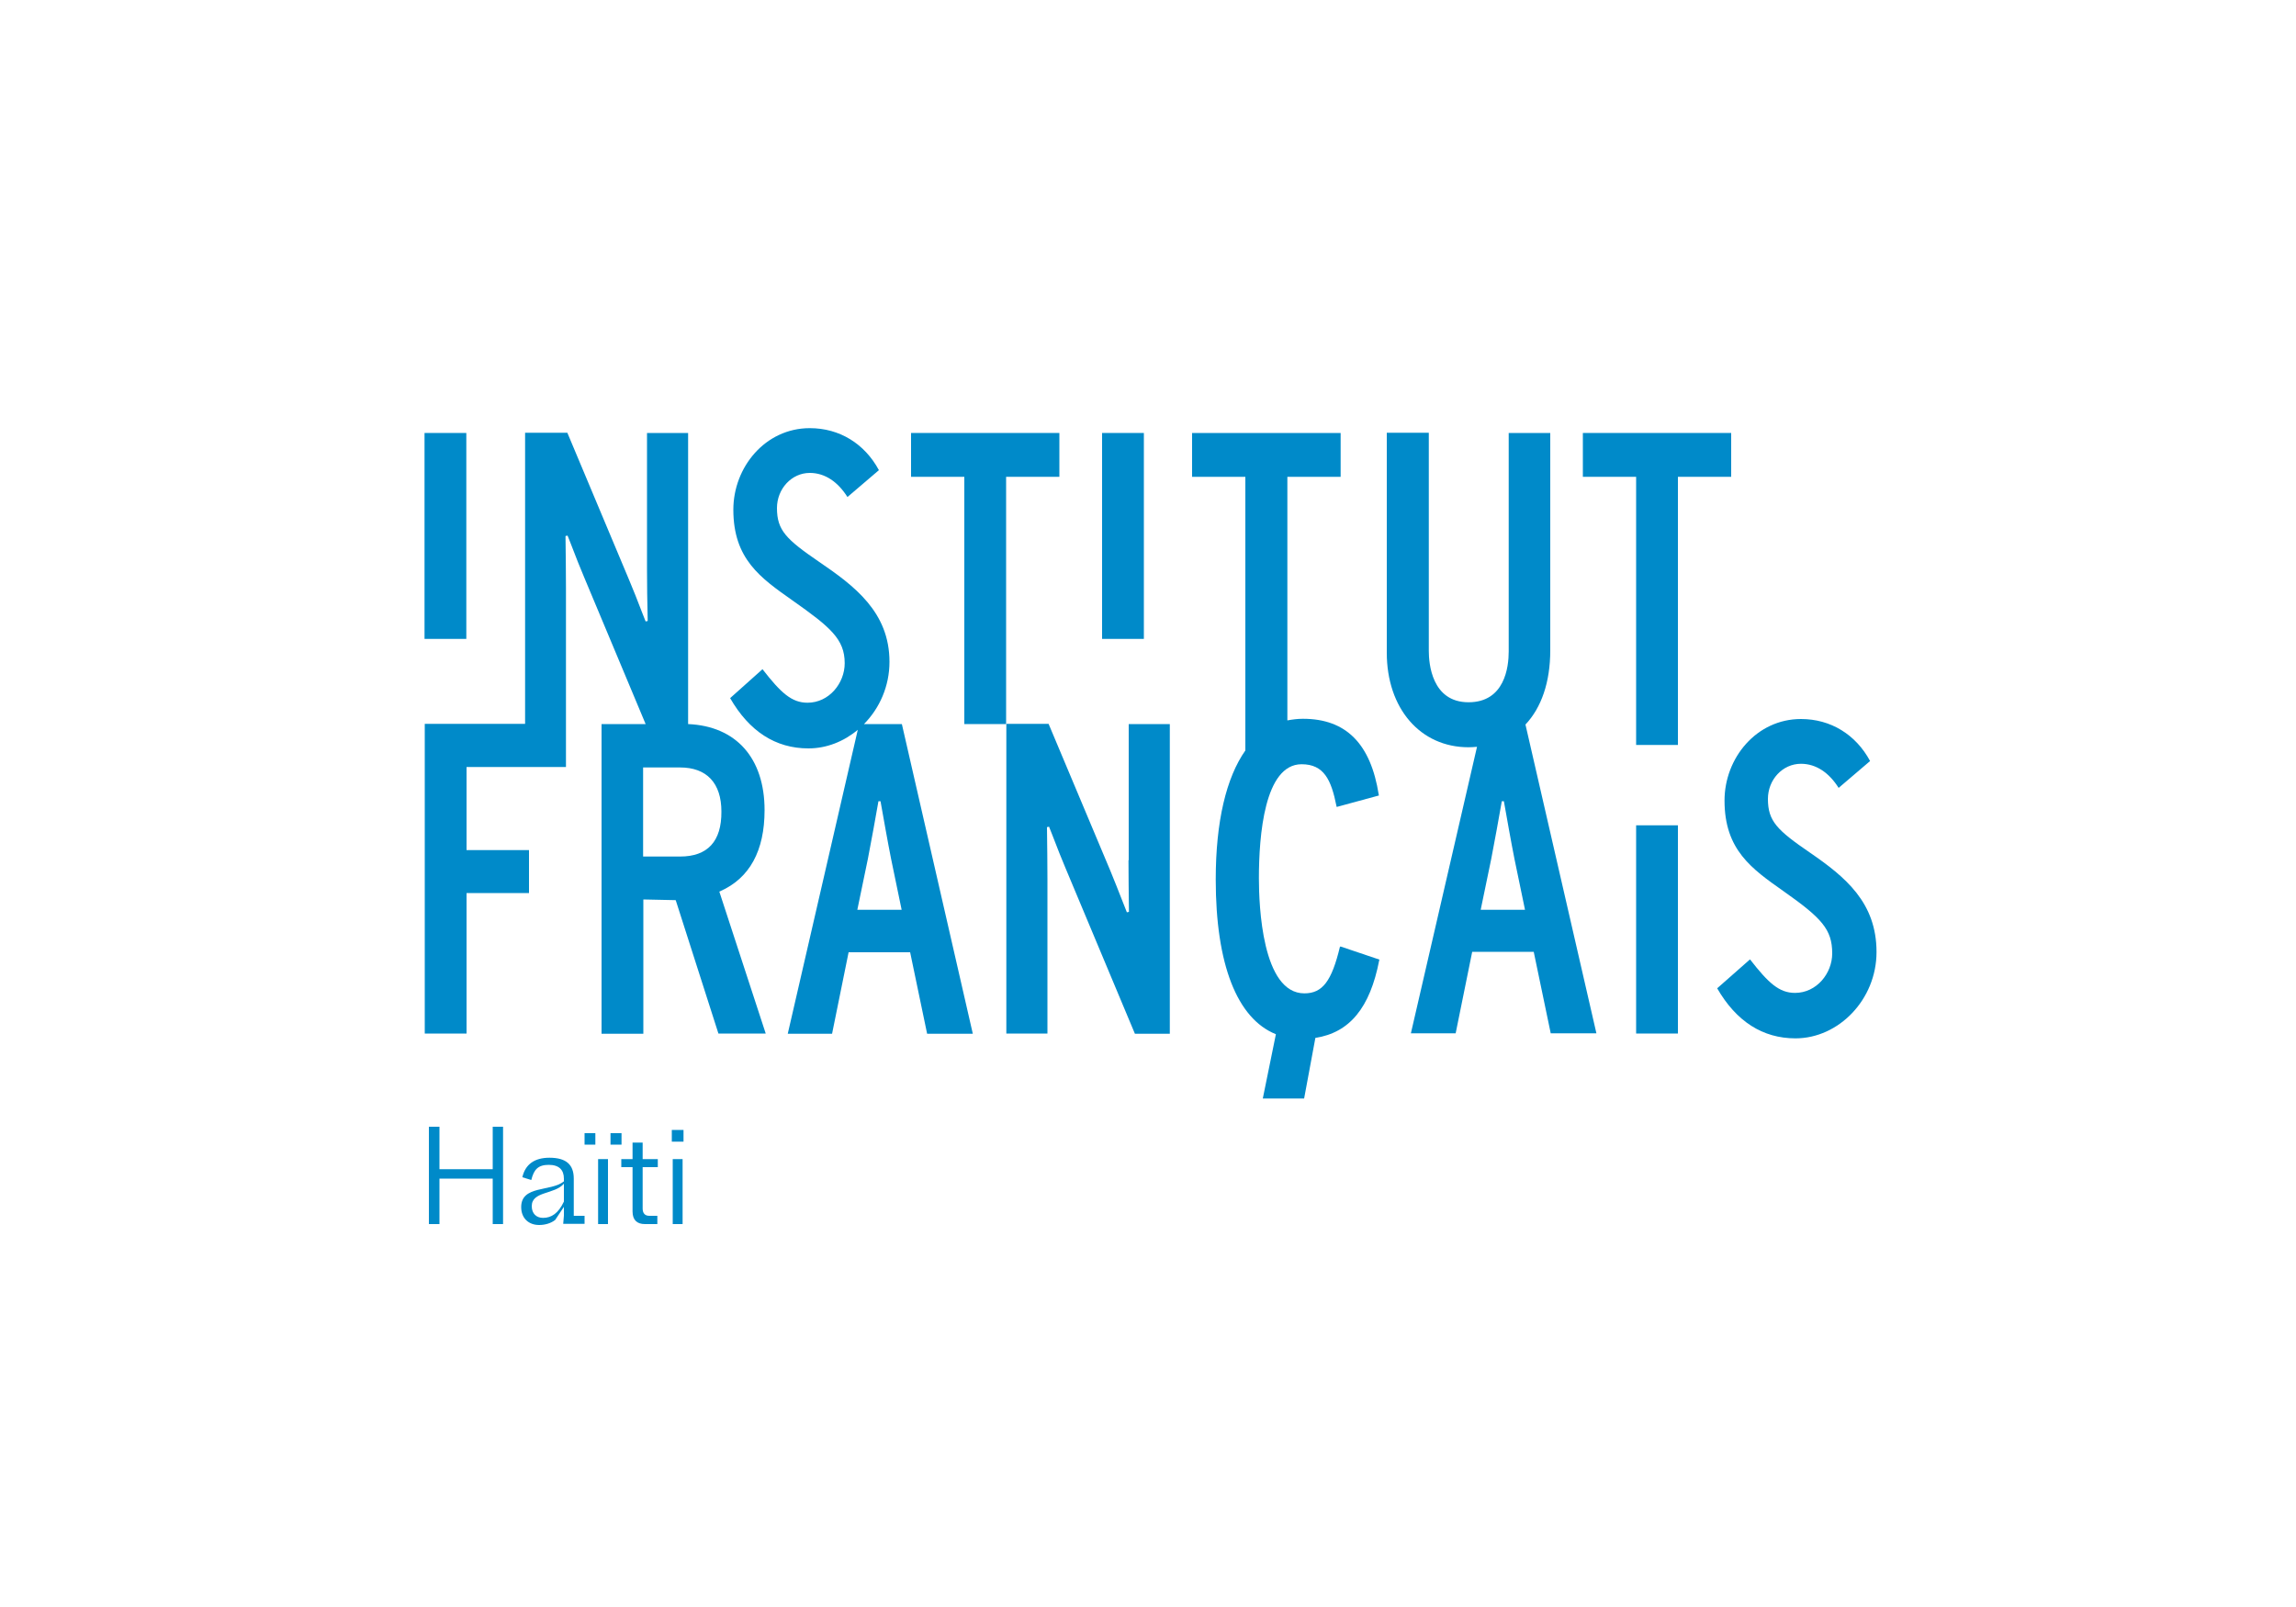 <?xml version="1.0" encoding="utf-8"?>
<!-- Generator: Adobe Illustrator 23.0.1, SVG Export Plug-In . SVG Version: 6.00 Build 0)  -->
<svg version="1.1" xmlns="http://www.w3.org/2000/svg" xmlns:xlink="http://www.w3.org/1999/xlink" x="0px" y="0px"
	 viewBox="0 0 1000 700" enable-background="new 0 0 1000 700" xml:space="preserve">
<g id="Calque_1">
	<g id="Calque_4">
	</g>
	<g id="Calque_3_1_">
	</g>
</g>
<g id="Mode_Isolation">
	<rect x="265.9" y="493.6" fill="#008AC9" width="4.8" height="5"/>
	<path fill="#008AC9" d="M279.8,497.7h-4.3v7.2h-4.9v3.5h4.9v19.3c0,3.8,2,5.5,5.4,5.5h5.4v-3.6h-3.5c-1.9,0-2.9-1.1-2.9-3.2v-18
		h6.6v-3.5h-6.6V497.7z"/>
	<rect x="293" y="504.9" fill="#008AC9" width="4.3" height="28.3"/>
	<rect x="260.5" y="504.9" fill="#008AC9" width="4.3" height="28.3"/>
	<rect x="480" y="188.6" fill="#008AC9" width="18.2" height="89.7"/>
	<rect x="292.6" y="492.2" fill="#008AC9" width="5.1" height="5.1"/>
	<rect x="184.9" y="188.6" fill="#008AC9" width="18.2" height="89.7"/>
	<polygon fill="#008AC9" points="214.6,509.3 191.4,509.3 191.4,490.8 186.8,490.8 186.8,533.2 191.4,533.2 191.4,513.4 
		214.6,513.4 214.6,533.2 219.1,533.2 219.1,490.8 214.6,490.8 	"/>
	<path fill="#008AC9" d="M249.9,513.4c0-6.1-3.3-9.1-10.6-9.1c-6.4,0-10.5,2.8-11.8,8.5l3.9,1.2c1.1-4.5,2.9-6.6,7.6-6.6
		c4.6,0,6.6,2.3,6.6,6v1.2c-5.7,4.6-18.6,1.6-18.6,11.2c0,4.9,3.3,7.8,7.8,7.8c2.5,0,5.1-0.7,7-2.2l3.8-5.7v3.8l-0.3,3.6h9.3v-3.5
		h-4.7V513.4z M245.6,523.4c-2.4,5.1-5.4,7.1-9.1,7.1c-2.8,0-4.9-1.8-4.9-5.1c0-6.6,9.9-5,14-9.8V523.4z"/>
	<rect x="254.6" y="493.6" fill="#008AC9" width="4.7" height="5"/>
	<rect x="712.6" y="359.5" fill="#008AC9" width="18.2" height="90.7"/>
	<polygon fill="#008AC9" points="754,188.6 689.4,188.6 689.4,207.7 712.6,207.7 712.6,324.5 730.8,324.5 730.8,207.7 754,207.7 	
		"/>
	<path fill="#008AC9" d="M788.3,371.4C774,361.6,770,357.7,770,348c0-8.3,6.3-15.3,14.4-15.3c6.7,0,12.3,4,16.4,10.5l13.7-11.7
		c-6.2-11.5-17.1-18.3-30.1-18.3c-19.4,0-33.3,17-33.3,35.5c0,21.5,11.8,29.7,25.7,39.5c16.6,11.7,21.2,16.6,21.2,27.1
		c0,8.7-6.8,17.2-16.2,17.2c-6.9,0-11.6-4.3-19.6-14.6l-14.3,12.6c8.3,14.4,19.8,21.8,34.1,21.8c18.8,0,35.3-16.9,35.3-37.6
		C817.3,393.1,803.7,382,788.3,371.4z"/>
	<polygon fill="#008AC9" points="461.4,207.7 461.4,188.6 396.8,188.6 396.8,207.7 420,207.7 420,315.4 438.2,315.4 438.2,207.7 	
		"/>
	<path fill="#008AC9" d="M583.6,412.4c-3.6,15-7.6,20.3-15.5,20.3c-18.4,0-19.8-38.3-19.8-50.1c0-18.6,2.4-49.7,18.6-49.7
		c9.7,0,12.9,6.7,15.2,18.3l0.1,0.3l18.4-5l-0.1-0.3c-3.5-22.3-14.3-33.1-33-33.1c-2.4,0-4.6,0.3-6.8,0.7V207.7h23.2v-19.1h-64.7
		v19.1h23.2v119.2c-8.3,11.8-12.9,30.9-12.9,56.2c0,37,9.3,60.6,26.2,67.4l-5.7,28h18l4.9-26.4c14.9-2.3,23.8-13.1,27.8-33.8
		l0.1-0.3l-16.9-5.7L583.6,412.4z"/>
	<path fill="#008AC9" d="M491.5,374.7c0,5,0.1,15.7,0.2,22.5l-0.9,0.2l-1.5-3.8c-2-5-4.2-10.8-5.7-14.3l-26.9-64h-18.4v134.9h17.9
		v-67.4c0-5-0.1-15.7-0.2-22.5l0.9-0.2l1.5,3.8c1.9,5,4.2,10.8,5.7,14.3l30.2,72.1h15.2V315.4h-17.9V374.7z"/>
	<path fill="#008AC9" d="M313.3,388.4l0.4-0.2c12.8-5.7,19.3-17.6,19.3-35.3c0-22.7-12.4-36.6-33.3-37.5V188.6h-17.9V248
		c0,5,0.1,15.7,0.3,22.5l-0.9,0.2l-1.5-3.8c-1.9-5-4.2-10.8-5.7-14.3l-26.9-64.1h-18.4v126.8h-43.7v134.9h18.2v-61.2h27.2v-18.7
		h-27.2v-36.2h43.3v-10.8v-8.1V256c0-5-0.1-15.7-0.2-22.5l0.9-0.2l1.5,3.8c1.9,5,4.2,10.8,5.7,14.3l26.8,64h-19.2v134.9h18.2v-58.5
		l14.1,0.3l18.6,58.1h20.6L313.3,388.4z M296.2,373.1h-16.1v-38.8h16.1c11.6,0,18,6.8,18,19.2C314.3,366.5,308.2,373.1,296.2,373.1z
		"/>
	<path fill="#008AC9" d="M664.4,315.6c6.9-7.3,10.8-18.4,10.8-32.3v-94.7h-18.1v95.2c0,6.7-1.7,22.1-17.5,22.1
		c-16.1,0-17.3-17.1-17.3-22.3v-95.1h-18.3v95.8c0,24.3,14.6,41.2,35.6,41.2c1.3,0,2.5-0.1,3.7-0.2l-28.8,124.8H634l7.2-35.5H668
		l7.4,35.5h19.9L664.4,315.6z M644.9,396.3l4.6-22.2c1.4-7.1,3.4-18.3,4.6-25.1h0.9c1.2,6.8,3.2,18.1,4.6,25.1l4.6,22.2H644.9z"/>
	<path fill="#008AC9" d="M392.8,315.4h-16.5c6.8-6.9,11.1-16.5,11.1-27.1c0-21.7-15.3-33.1-30.7-43.6c-14.3-9.8-18.3-13.7-18.3-23.4
		c0-8.3,6.3-15.3,14.3-15.3c6.7,0,12.3,4,16.4,10.5l13.7-11.7c-6.2-11.5-17.1-18.3-30.1-18.3c-19.4,0-33.3,17-33.3,35.5
		c0,21.5,11.8,29.7,25.7,39.5c16.6,11.7,22.8,16.9,22.8,27.4c0,8.7-6.8,17.2-16.2,17.2c-6.9,0-11.6-4.3-19.6-14.6L318,304.1
		c8.3,14.4,19.7,21.9,34.1,21.9c7.9,0,15.4-3,21.5-8.1l-30.5,132.4h19.3l7.2-35.5h26.8l7.4,35.5h19.9L392.8,315.4z M373.4,396.3
		l4.6-22.2c1.4-7.1,3.4-18.3,4.6-25.1h0.9c1.2,6.8,3.2,18.1,4.6,25.1l4.6,22.2H373.4z"/>
</g>
</svg>
